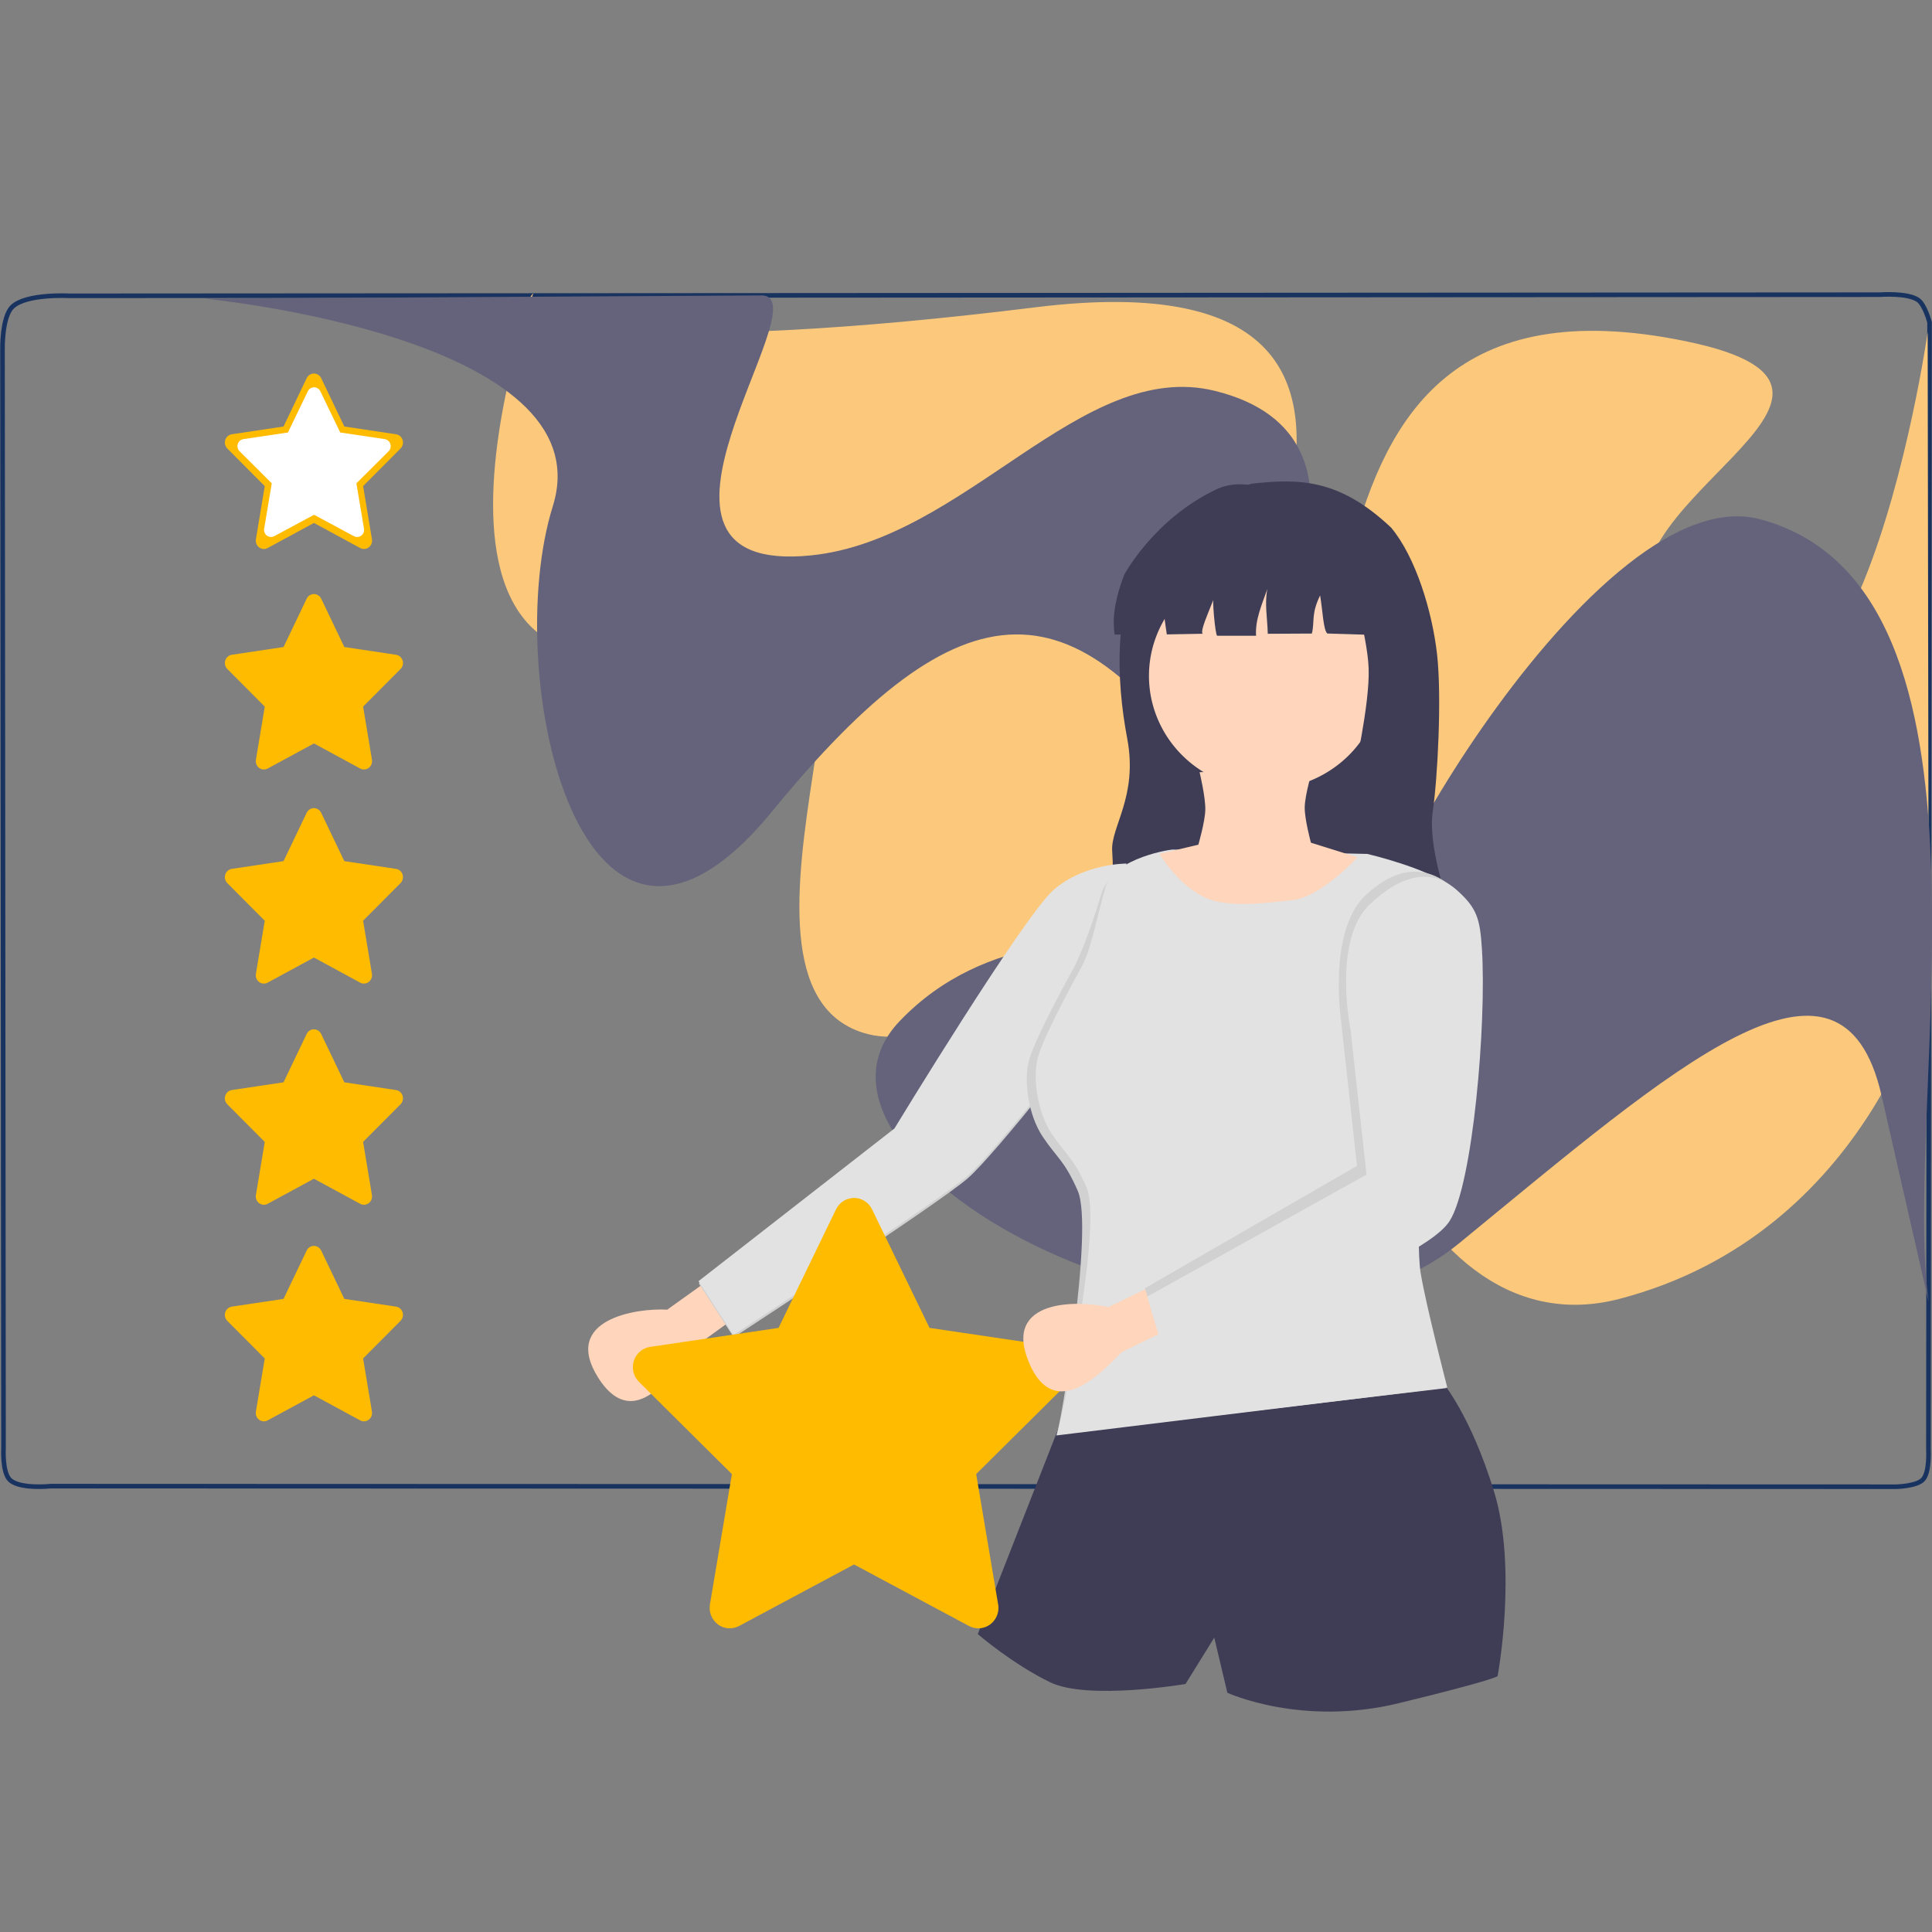 <?xml version="1.0" encoding="UTF-8" standalone="no"?>
<!-- Created with Inkscape (http://www.inkscape.org/) -->

<svg
   width="210mm"
   height="210mm"
   viewBox="0 0 210 210"
   version="1.1"
   id="svg5"
   sodipodi:docname="index-draw.svg"
   inkscape:version="1.2.2 (732a01da63, 2022-12-09)"
   xmlns:inkscape="http://www.inkscape.org/namespaces/inkscape"
   xmlns:sodipodi="http://sodipodi.sourceforge.net/DTD/sodipodi-0.dtd"
   xmlns="http://www.w3.org/2000/svg"
   xmlns:svg="http://www.w3.org/2000/svg">
  <rect x="0" y="0" width="210" height="210" fill="#808080" stroke="none"/>
  <sodipodi:namedview
     id="namedview7"
     pagecolor="#ffffff"
     bordercolor="#000000"
     borderopacity="0.25"
     inkscape:showpageshadow="2"
     inkscape:pageopacity="0.0"
     inkscape:pagecheckerboard="0"
     inkscape:deskcolor="#d1d1d1"
     inkscape:document-units="mm"
     showgrid="false"
     inkscape:zoom="0.97764853"
     inkscape:cx="372.32194"
     inkscape:cy="443.92231"
     inkscape:window-width="1920"
     inkscape:window-height="974"
     inkscape:window-x="-11"
     inkscape:window-y="-11"
     inkscape:window-maximized="1"
     inkscape:current-layer="layer2"
     showguides="true">
    <sodipodi:guide
       position="-68.199,190.514"
       orientation="0.707,-0.707"
       id="guide36640"
       inkscape:locked="false" />
  </sodipodi:namedview>
  <defs
     id="defs2" />
  <path
     style="opacity:1;fill:none;fill-opacity:1;stroke:#183360;stroke-width:0.5;stroke-linecap:round;stroke-linejoin:round;stroke-dasharray:none;stroke-dashoffset:0;stroke-opacity:1;paint-order:normal"
     d="M 1.336,33.355 C 0.182,34.474 0.271,38.058 0.271,38.058 L 0.383,157.402 c 0,0 -0.157,2.646 0.694,3.458 1.085,1.035 4.449,0.677 4.449,0.677 l 200.574,0.064 c 0,0 2.239,-0.043 2.922,-0.785 0.744,-0.809 0.589,-3.244 0.589,-3.244 l 0.125,-122.528 c 0,0 -0.499,-1.904 -1.241,-2.432 -1.142,-0.813 -4.165,-0.582 -4.165,-0.582 L 7.544,32.154 c 0,0 -4.694,-0.265 -6.208,1.201 z"
     id="path32373"
     sodipodi:nodetypes="accaccaccacca" />
  <g
     inkscape:groupmode="layer"
     id="layer16"
     inkscape:label="Capa 15"
     style="display:inline" />
  <g
     inkscape:groupmode="layer"
     id="layer15"
     inkscape:label="Capa 14" />
  <g
     inkscape:groupmode="layer"
     id="layer13"
     inkscape:label="Capa 12">
    <path
       style="fill:#fcc97c;fill-opacity:1;stroke:none;stroke-width:0.459;stroke-dasharray:none;stroke-opacity:1;paint-order:stroke fill markers"
       d="m 57.973,31.864 c 0,0 -19.852,55.202 25.022,34.947 17.787,-8.029 -7.171,39.69 10.774,45.431 12.577,4.023 29.195,-20.504 46.09,-21.187 3.679,-0.149 13.442,0.758 10.375,3.788 -10.254,10.13 1.489,52.705 25.814,46.334 27.281,-7.145 33.671,-34.522 33.593,-34.585 l -0.113,-70.481 c 0,0 -8.756,61.555 -29.348,32.044 C 171.108,55.153 209.675,42.544 183.256,37.094 132.773,26.679 154.172,91.627 131.868,82.741 125.483,80.197 166.793,26.673 112.482,33.41 71.505,38.492 54.324,35.683 57.973,31.864 Z"
       id="path27131"
       sodipodi:nodetypes="cssassccssssc" />
  </g>
  <g
     inkscape:groupmode="layer"
     id="layer14"
     inkscape:label="Capa 13"
     style="display:inline">
    <path
       style="fill:#64637b;fill-opacity:1;stroke:none;stroke-width:0.5;stroke-dasharray:none;stroke-opacity:1;paint-order:stroke fill markers"
       d="m 22.238,32.462 c 0,0 43.592,4.185 37.851,22.556 -5.741,18.371 3.167,58.441 23.834,33.18 20.668,-25.26 33.261,-25.983 49.459,-0.17 16.412,26.155 -16.976,3.481 -35.594,22.964 -14.832,15.521 37.508,43.249 60.854,24.112 23.347,-19.137 41.482,-35.28 45.876,-16.017 l 5.112,22.413 c -2.975,-21.852 9.727,-77.484 -18.265,-85.048 -18.918,-5.112 -48.629,51.095 -39.613,43.44 10.039,-8.523 -27.939,16.266 -16.84,5.55 11.099,-10.716 2.105,-34.255 2.105,-34.255 0,0 15.145,-23.769 -4.976,-28.705 C 117.513,38.919 104.972,58.661 88.156,60.368 65.709,62.646 89.107,32.794 82.96,32.111 Z"
       id="path29433"
       sodipodi:nodetypes="csssssscasscsscc" />
  </g>
  <g
     inkscape:groupmode="layer"
     id="layer11"
     inkscape:label="Capa 10"
     transform="matrix(1,0,-0.214,1,6.429,6.766)" />
  <g
     inkscape:groupmode="layer"
     id="layer12"
     inkscape:label="Capa 11" />
  <g
     inkscape:groupmode="layer"
     id="layer9"
     inkscape:label="Capa 8" />
  <g
     inkscape:groupmode="layer"
     id="layer8"
     inkscape:label="Capa 7"
     style="display:inline">
    <path
       style="fill:#3f3d56;fill-opacity:1;stroke:none;stroke-width:2.097;paint-order:stroke fill markers"
       d="m 136.051,52.576 c -4.343,1.259 -9.111,3.381 -11.497,7.262 -3.574,5.814 -3.228,14.113 -2.031,20.436 1.197,6.323 -1.832,9.632 -1.632,12.255 0.199,2.623 -0.067,7.399 -0.067,7.399 l 36.438,-2.22 c 0,0 -2.061,-5.852 -1.529,-9.484 0.532,-3.632 0.997,-12.51 0.465,-17.151 -0.532,-4.641 -2.315,-10.525 -4.987,-13.721 -5.596,-5.276 -9.9,-5.363 -15.16,-4.776 0,0 -5e-5,-7e-6 -8e-5,0 z"
       id="path4875"
       sodipodi:nodetypes="aassccsscaaa" />
  </g>
  <g
     inkscape:groupmode="layer"
     id="layer3"
     inkscape:label="Capa 3">
    <path
       style="fill:#3f3d56;fill-opacity:1;stroke:none;stroke-width:2.14;paint-order:stroke fill markers"
       d="m 115.049,155.242 -8.768,22.379 c 0,0 3.745,3.234 7.858,5.232 4.113,1.998 14.722,0.19 14.722,0.19 l 3.125,-5.041 1.422,5.993 c 0,0 8.03,3.71 18.606,1.141 10.576,-2.568 10.772,-2.949 10.772,-2.949 0,0 2.173,-11.641 -0.374,-20.012 -2.546,-8.371 -5.657,-11.984 -5.657,-11.984 z"
       id="path3863"
       sodipodi:nodetypes="ccscccscscc" />
  </g>
  <g
     inkscape:groupmode="layer"
     id="layer4"
     inkscape:label="Capa 4">
    <path
       style="fill:#ffd5bb;fill-opacity:1;stroke:none;stroke-width:2.097;paint-order:stroke fill markers"
       d="m 76.454,139.542 -3.928,2.813 c -3.297,-0.198 -11.512,1.034 -7.515,7.375 4.302,6.824 9.035,-2.086 9.835,-2.851 l 4.784,-3.458 z"
       id="path4028"
       sodipodi:nodetypes="ccsccc" />
  </g>
  <g
     inkscape:label="Capa 1"
     inkscape:groupmode="layer"
     id="layer1">
    <path
       style="fill:#d1d1d1;fill-opacity:1;stroke:none;stroke-width:2.097;paint-order:stroke fill markers"
       d="m 122.489,94.118 c 0,0 -4.622,-0.029 -7.921,2.858 -3.299,2.887 -17.307,25.935 -17.307,25.935 l -21.301,16.601 3.796,5.843 c 0,0 22.22,-14.498 25.394,-17.243 3.174,-2.745 14.093,-16.855 14.093,-16.855 z"
       id="path3593"
       sodipodi:nodetypes="cscccscc" />
    <path
       style="fill:#e2e2e2;fill-opacity:1;stroke:none;stroke-width:2.097;paint-order:stroke fill markers"
       d="m 122.451,93.866 c 0,0 -4.622,-0.029 -7.921,2.858 -3.299,2.887 -17.307,25.935 -17.307,25.935 l -21.301,16.601 3.796,5.843 c 0,0 22.22,-14.498 25.394,-17.243 3.174,-2.745 14.093,-16.855 14.093,-16.855 z"
       id="path3593-9"
       sodipodi:nodetypes="cscccscc" />
    <path
       style="fill:#d1d1d1;fill-opacity:1;stroke:none;stroke-width:2.13;paint-order:stroke fill markers"
       d="m 126.615,92.677 c -0.096,-0.097 -5.926,1.23 -6.875,4.397 -0.859,2.865 -2.062,6.368 -3.144,8.34 -1.081,1.972 -4.311,7.896 -4.802,10.056 -0.491,2.16 -0.019,5.749 1.553,8.097 1.572,2.348 2.335,2.535 3.795,5.858 1.819,4.141 -2.037,26.591 -2.292,26.462 l 42.373,-5.007 c 0,0 -3.188,-8.615 -3.778,-12.184 -0.59,-3.569 0.197,-19.252 0.197,-19.252 0,0 2.457,-9.11 2.752,-13.054 0.295,-3.944 2.162,-8.171 -0.295,-10.143 -2.457,-1.972 -8.452,-3.099 -8.452,-3.099 z"
       id="path1206"
       sodipodi:nodetypes="csssssccscsscc" />
    <path
       style="fill:#e2e2e2;fill-opacity:1;stroke:none;stroke-width:2.13;paint-order:stroke fill markers"
       d="m 127.587,92.347 c -0.096,-0.097 -6.468,0.892 -7.417,4.059 -0.859,2.865 -1.521,6.706 -2.602,8.678 -1.081,1.972 -4.311,7.896 -4.802,10.056 -0.491,2.16 -0.019,5.749 1.553,8.097 1.572,2.348 2.335,2.535 3.795,5.858 1.819,4.141 -3.051,27.064 -3.307,26.935 l 42.508,-5.21 c 0,0 -2.309,-8.886 -2.898,-12.454 -0.59,-3.569 0.197,-19.252 0.197,-19.252 0,0 2.457,-9.11 2.752,-13.054 0.295,-3.944 2.641,-7.788 0.184,-9.76 -2.457,-1.972 -8.931,-3.482 -8.931,-3.482 z"
       id="path1206-6"
       sodipodi:nodetypes="csssssccscsscc" />
    <path
       style="fill:#ffd5bb;fill-opacity:1;stroke:none;stroke-width:1.845;paint-order:stroke fill markers"
       id="path234"
       sodipodi:type="arc"
       sodipodi:cx="137.55505"
       sodipodi:cy="73.46431"
       sodipodi:rx="12.666951"
       sodipodi:ry="12.342344"
       sodipodi:start="0"
       sodipodi:end="6.2716583"
       sodipodi:arc-type="arc"
       d="M 150.222,73.464 A 12.667,12.342 0 0 1 137.592,85.807 12.667,12.342 0 0 1 124.888,73.535 12.667,12.342 0 0 1 137.446,61.122 12.667,12.342 0 0 1 150.221,73.322"
       sodipodi:open="true" />
    <path
       style="fill:#ffd5bb;fill-opacity:1;stroke:none;stroke-width:2.562;paint-order:stroke fill markers"
       d="m 130.391,83.934 c 0,0 0.653,2.717 0.621,4.098 -0.03,1.286 -0.756,3.781 -0.756,3.781 l -4.216,1.001 c 0,0 1.861,3.203 4.743,4.654 2.718,1.368 7.289,0.591 9.626,0.381 3.146,-0.283 7.144,-4.667 7.144,-4.667 l -5.059,-1.583 c 0,0 -0.697,-2.545 -0.677,-3.847 0.022,-1.43 0.875,-4.197 0.875,-4.197 z"
       id="path1000"
       sodipodi:nodetypes="caccssccacc" />
  </g>
  <g
     inkscape:groupmode="layer"
     id="layer5"
     inkscape:label="Capa 5"
     style="display:inline">
    <path
       id="XMLID_16_-0"
       d="m 116.766,147.917 c -0.257,-0.806 -0.941,-1.393 -1.765,-1.515 l -13.965,-2.066 -6.246,-12.885 c -0.368,-0.76 -1.128,-1.241 -1.96,-1.241 -0.832,0 -1.592,0.481 -1.96,1.241 l -6.245,12.885 -13.965,2.066 c -0.823,0.122 -1.508,0.709 -1.765,1.515 -0.257,0.806 -0.043,1.69 0.553,2.282 l 10.105,10.028 -2.386,14.163 c -0.141,0.835 0.196,1.679 0.87,2.177 0.381,0.282 0.832,0.425 1.285,0.425 0.348,0 0.697,-0.084 1.017,-0.256 l 12.491,-6.686 12.491,6.686 c 0.322,0.172 0.674,0.254 1.023,0.256 1.206,-0.001 2.183,-0.998 2.183,-2.226 0,-0.171 -0.018,-0.338 -0.055,-0.497 l -2.366,-14.042 10.105,-10.028 c 0.596,-0.591 0.81,-1.476 0.553,-2.282 z"
       style="fill:#ffbb00;fill-opacity:1;stroke-width:0.147" />
    <path
       id="XMLID_16_-0-2"
       d="m 43.76,142.643 c -0.104,-0.329 -0.379,-0.568 -0.711,-0.618 l -5.623,-0.842 -2.515,-5.253 c -0.148,-0.31 -0.454,-0.506 -0.789,-0.506 -0.335,0 -0.641,0.196 -0.789,0.506 l -2.514,5.253 -5.623,0.842 c -0.332,0.05 -0.607,0.289 -0.711,0.618 -0.104,0.329 -0.017,0.689 0.223,0.93 l 4.069,4.088 -0.961,5.773 c -0.057,0.34 0.079,0.684 0.35,0.887 0.153,0.115 0.335,0.173 0.517,0.173 0.14,0 0.281,-0.035 0.41,-0.104 l 5.029,-2.726 5.029,2.726 c 0.13,0.07 0.271,0.104 0.412,0.104 0.486,-5.6e-4 0.879,-0.407 0.879,-0.907 0,-0.07 -0.007,-0.138 -0.022,-0.203 l -0.953,-5.724 4.069,-4.088 c 0.24,-0.241 0.326,-0.602 0.223,-0.93 z"
       style="fill:#ffbb00;fill-opacity:1;stroke-width:0.06" />
    <path
       id="XMLID_16_-0-2-3"
       d="m 43.76,119.102 c -0.104,-0.329 -0.379,-0.568 -0.711,-0.618 l -5.623,-0.842 -2.515,-5.253 c -0.148,-0.31 -0.454,-0.506 -0.789,-0.506 -0.335,0 -0.641,0.196 -0.789,0.506 l -2.514,5.253 -5.623,0.842 c -0.332,0.05 -0.607,0.289 -0.711,0.618 -0.104,0.329 -0.017,0.689 0.223,0.93 l 4.069,4.088 -0.961,5.773 c -0.057,0.34 0.079,0.684 0.35,0.887 0.153,0.115 0.335,0.173 0.517,0.173 0.14,0 0.281,-0.035 0.41,-0.104 l 5.029,-2.726 5.029,2.726 c 0.13,0.07 0.271,0.104 0.412,0.104 0.486,-5.6e-4 0.879,-0.407 0.879,-0.907 0,-0.07 -0.007,-0.138 -0.022,-0.203 l -0.953,-5.724 4.069,-4.088 c 0.24,-0.241 0.326,-0.602 0.223,-0.93 z"
       style="fill:#ffbb00;fill-opacity:1;stroke-width:0.06" />
    <path
       id="XMLID_16_-0-2-3-5"
       d="m 43.76,95.061 c -0.104,-0.329 -0.379,-0.568 -0.711,-0.618 l -5.623,-0.842 -2.515,-5.253 c -0.148,-0.31 -0.454,-0.506 -0.789,-0.506 -0.335,0 -0.641,0.196 -0.789,0.506 l -2.514,5.253 -5.623,0.842 c -0.332,0.05 -0.607,0.289 -0.711,0.618 -0.104,0.329 -0.017,0.689 0.223,0.93 l 4.069,4.088 -0.961,5.773 c -0.057,0.34 0.079,0.684 0.35,0.887 0.153,0.115 0.335,0.173 0.517,0.173 0.14,0 0.281,-0.035 0.41,-0.104 l 5.029,-2.726 5.029,2.726 c 0.13,0.07 0.271,0.104 0.412,0.104 0.486,-5.6e-4 0.879,-0.407 0.879,-0.907 0,-0.07 -0.007,-0.138 -0.022,-0.203 l -0.953,-5.724 4.069,-4.088 c 0.24,-0.241 0.326,-0.602 0.223,-0.93 z"
       style="fill:#ffbb00;fill-opacity:1;stroke-width:0.06" />
    <path
       id="XMLID_16_-0-2-3-5-3"
       d="m 43.76,71.789 c -0.104,-0.329 -0.379,-0.568 -0.711,-0.618 L 37.427,70.329 34.913,65.076 c -0.148,-0.31 -0.454,-0.506 -0.789,-0.506 -0.335,0 -0.641,0.196 -0.789,0.506 l -2.514,5.253 -5.623,0.842 c -0.332,0.05 -0.607,0.289 -0.711,0.618 -0.104,0.329 -0.017,0.689 0.223,0.93 l 4.069,4.088 -0.961,5.773 c -0.057,0.34 0.079,0.684 0.35,0.887 0.153,0.115 0.335,0.173 0.517,0.173 0.14,0 0.281,-0.035 0.41,-0.104 l 5.029,-2.726 5.029,2.726 c 0.13,0.07 0.271,0.104 0.412,0.104 0.486,-5.6e-4 0.879,-0.407 0.879,-0.907 0,-0.07 -0.007,-0.138 -0.022,-0.203 l -0.953,-5.724 4.069,-4.088 c 0.24,-0.241 0.326,-0.602 0.223,-0.93 z"
       style="fill:#ffbb00;fill-opacity:1;stroke-width:0.06" />
    <path
       id="XMLID_16_-0-2-3-5-3-4"
       d="M 43.76,47.821 C 43.657,47.492 43.381,47.253 43.05,47.203 l -5.623,-0.842 -2.515,-5.253 c -0.148,-0.31 -0.454,-0.506 -0.789,-0.506 -0.335,0 -0.641,0.196 -0.789,0.506 l -2.514,5.253 -5.623,0.842 c -0.332,0.05 -0.607,0.289 -0.711,0.618 -0.104,0.329 -0.017,0.689 0.223,0.93 l 4.069,4.088 -0.961,5.773 c -0.057,0.34 0.079,0.684 0.35,0.887 0.153,0.115 0.335,0.173 0.517,0.173 0.14,0 0.281,-0.034 0.41,-0.104 l 5.029,-2.726 5.029,2.726 c 0.13,0.07 0.271,0.104 0.412,0.104 0.486,-5.63e-4 0.879,-0.407 0.879,-0.907 0,-0.07 -0.007,-0.138 -0.022,-0.203 l -0.953,-5.724 4.069,-4.088 c 0.24,-0.241 0.326,-0.602 0.223,-0.93 z"
       style="fill:#ffbb00;fill-opacity:1;stroke-width:0.06" />
    <path
       id="XMLID_16_-0-2-3-5-3-4-8"
       d="m 42.431,48.256 c -0.089,-0.28 -0.326,-0.485 -0.611,-0.527 l -4.838,-0.719 -2.164,-4.482 c -0.128,-0.264 -0.391,-0.432 -0.679,-0.432 -0.288,0 -0.552,0.167 -0.679,0.432 l -2.164,4.482 -4.839,0.719 c -0.285,0.042 -0.522,0.247 -0.611,0.527 -0.089,0.28 -0.015,0.588 0.192,0.794 l 3.501,3.488 -0.827,4.926 c -0.049,0.29 0.068,0.584 0.301,0.757 0.132,0.098 0.288,0.148 0.445,0.148 0.121,0 0.242,-0.029 0.352,-0.089 l 4.328,-2.326 4.328,2.326 c 0.111,0.06 0.234,0.089 0.355,0.089 0.418,-4.78e-4 0.756,-0.347 0.756,-0.774 0,-0.059 -0.006,-0.117 -0.019,-0.173 l -0.82,-4.884 3.501,-3.488 c 0.207,-0.206 0.281,-0.513 0.192,-0.794 z"
       style="fill:#ffffff;fill-opacity:1;stroke-width:0.051" />
  </g>
  <g
     inkscape:groupmode="layer"
     id="layer10"
     inkscape:label="Capa 9" />
  <g
     inkscape:groupmode="layer"
     id="layer6"
     inkscape:label="Capa 6"
     style="display:inline">
    <path
       style="fill:#3f3d56;fill-opacity:1;stroke:none;stroke-width:2.449;paint-order:stroke fill markers"
       d="m 146.39,61.517 c 0,0 2.246,7.356 2.376,11.148 0.136,3.967 -1.68,11.795 -1.68,11.795 0.063,1.658 8.967,-10.055 6.332,-19.556 -1.837,-6.625 -11.412,-7.642 -11.412,-7.642 z"
       id="path4867"
       sodipodi:nodetypes="cacscc" />
  </g>
  <path
     style="fill:#3f3d56;fill-opacity:1;stroke:none;stroke-width:2.097;paint-order:stroke fill markers"
     d="m 122.189,62.491 c -0.827,2.186 -1.354,4.347 -1.029,6.488 l 4.275,-0.045 c 0.224,-1.377 0.446,-2.89 1.221,-3.988 -0.278,1.256 -0.033,2.633 0.171,4.011 l 3.904,-0.071 c -0.442,-0.298 1.481,-4.079 1.194,-4.049 -0.21,0.022 0.164,4.177 0.372,4.265 h 4.232 c -0.115,-1.738 0.636,-3.392 1.226,-5.086 -0.313,1.619 -4.6e-4,3.092 0.046,4.873 l 4.793,-0.024 c 0.327,-1.313 -0.105,-2.095 0.896,-4.144 0.279,1.645 0.348,3.752 0.78,4.138 l 4.812,0.149 -1.599,-7.657 c 0,0 -8.557,-11.367 -15.328,-8.133 -6.771,3.234 -9.968,9.274 -9.968,9.274 z"
     id="path4442"
     sodipodi:nodetypes="ccccccscccccccccscc" />
  <g
     inkscape:groupmode="layer"
     id="layer2"
     inkscape:label="Capa 2">
    <g
       inkscape:groupmode="layer"
       id="layer4-2"
       inkscape:label="Capa 4"
       transform="translate(62.793,4.223)">
      <path
         style="fill:#ffd5bb;fill-opacity:1;stroke:none;stroke-width:2.097;paint-order:stroke fill markers"
         d="m 62.015,135.758 -4.341,2.102 c -3.217,-0.758 -11.519,-0.946 -8.637,5.986 3.102,7.46 9.253,-0.513 10.17,-1.131 l 5.293,-2.592 z"
         id="path4028-9"
         sodipodi:nodetypes="ccsccc" />
    </g>
    <path
       style="fill:#d1d1d1;fill-opacity:1;stroke:none;stroke-width:2.097;paint-order:stroke fill markers"
       d="m 157.906,96.482 c -2.714,-2.415 -5.973,-2.469 -9.498,0.856 -4.113,3.881 -2.633,13.697 -2.633,13.697 l 1.725,15.691 -23.046,13.298 1.754,5.786 c -0.229,-0.174 26.893,-8.729 30.316,-14.028 2.548,-3.945 4.036,-21.562 3.521,-29.603 -0.208,-3.251 0.047,-3.753 -2.138,-5.697 z"
       id="path3652"
       sodipodi:nodetypes="ssccccsss" />
    <path
       style="fill:#e2e2e2;fill-opacity:1;stroke:none;stroke-width:2.097;paint-order:stroke fill markers"
       d="m 158.365,96.764 c -2.714,-2.415 -5.941,-1.799 -9.465,1.526 -4.113,3.881 -2.092,13.697 -2.092,13.697 l 1.725,15.691 -23.846,13.262 1.81,6.025 c -0.229,-0.174 27.638,-8.932 31.06,-14.231 2.548,-3.945 4.036,-21.562 3.521,-29.603 -0.208,-3.251 -0.527,-4.422 -2.712,-6.367 z"
       id="path3652-5"
       sodipodi:nodetypes="ssccccsss" />
  </g>
  <path
     style="fill:none;fill-opacity:1;stroke:none;stroke-width:0.5;stroke-linecap:round;stroke-linejoin:round;stroke-dasharray:none;stroke-dashoffset:0;stroke-opacity:1;paint-order:normal"
     d="m 4.804,32.171 c 0,0 -4.364,-1.59 -4.432,2.03 -0.068,3.62 -0.068,3.62 -0.068,3.62"
     id="path32315" />
</svg>
